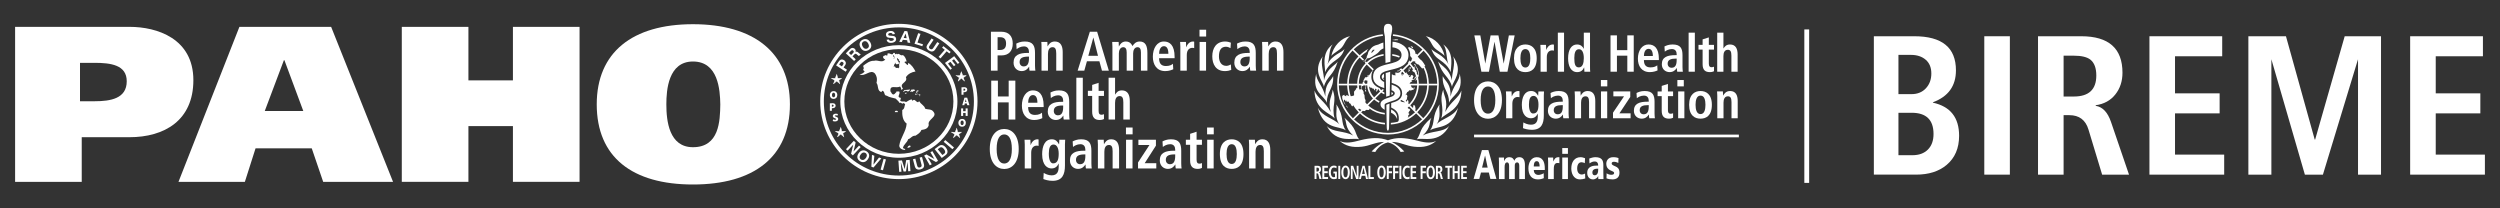 <?xml version="1.0" encoding="utf-8"?>
<!-- Generator: Adobe Illustrator 14.0.0, SVG Export Plug-In . SVG Version: 6.00 Build 43363)  -->
<!DOCTYPE svg PUBLIC "-//W3C//DTD SVG 1.1//EN" "http://www.w3.org/Graphics/SVG/1.1/DTD/svg11.dtd">
<svg version="1.1" id="Camada_1" xmlns="http://www.w3.org/2000/svg" xmlns:xlink="http://www.w3.org/1999/xlink" x="0px" y="0px"
	 width="540px" height="45px" viewBox="0 0 540 45" enable-background="new 0 0 540 45" xml:space="preserve">
<rect x="0" y="0" width="540" height="45" fill="#333333" stroke="none"/>
<g>
	<g>
		<path fill="#FFFFFF" d="M404.752,37.72V7.829h8.738c5.994,0,8.994,2.455,8.994,7.367c0,3.368-1.658,5.667-4.971,6.893v0.086
			c3.77,0.829,5.654,3.211,5.654,7.151c0,2.685-0.9,4.784-2.697,6.297c-1.658,1.398-3.857,2.097-6.598,2.097H404.752z
			 M410.064,11.855v8.479h2.824c1.285,0,2.32-0.422,3.105-1.262c0.785-0.843,1.176-1.906,1.176-3.191s-0.404-2.277-1.219-2.977
			c-0.813-0.699-1.877-1.049-3.191-1.049H410.064z M410.064,24.359v9.166h3.021c1.418,0,2.533-0.407,3.342-1.22
			c0.811-0.815,1.215-1.936,1.215-3.363c0-3.056-1.576-4.583-4.727-4.583H410.064z"/>
		<rect x="428.607" y="7.829" fill="#FFFFFF" width="5.523" height="29.893"/>
		<path fill="#FFFFFF" d="M440.211,37.722V7.829h9.338c5.934,0,8.906,2.627,8.906,7.88c0,1.827-0.514,3.391-1.539,4.688
			c-1.031,1.301-2.445,2.078-4.242,2.334v0.13c1.486,0.229,2.584,1.385,3.299,3.468l3.895,11.393h-5.807l-2.945-9.721
			c-0.627-2.084-2.006-3.127-4.141-3.127h-1.238v12.848H440.211z M445.736,20.848h2.213c3.232,0,4.854-1.513,4.854-4.539
			c0-1.598-0.426-2.74-1.277-3.426c-0.738-0.571-1.932-0.856-3.576-0.856h-2.213V20.848z"/>
		<polygon fill="#FFFFFF" points="464.279,37.722 464.279,7.829 479.996,7.829 479.996,12.154 469.803,12.154 469.803,20.163 
			479.439,20.163 479.439,24.488 469.803,24.488 469.803,33.396 480.424,33.396 480.424,37.722 		"/>
		<polygon fill="#FFFFFF" points="509.332,37.722 509.332,12.798 501.75,37.722 497.854,37.722 490.619,12.798 490.619,37.722 
			485.648,37.722 485.648,7.829 493.768,7.829 499.979,30.146 500.074,30.139 506.455,7.829 514.299,7.829 514.299,37.722 		"/>
		<polygon fill="#FFFFFF" points="520.594,37.722 520.594,7.829 536.311,7.829 536.311,12.154 526.119,12.154 526.119,20.163 
			535.754,20.163 535.754,24.488 526.119,24.488 526.119,33.396 536.738,33.396 536.738,37.722 		"/>
	</g>
	<g>
		<path fill="#FFFFFF" d="M321.59,37.261h-1.697l-0.373,1.394h-1.225l1.801-6.235h1.391l1.736,6.235h-1.303 M320.781,33.618h-0.016
			l-0.643,2.59h1.215L320.781,33.618z"/>
		<path fill="#FFFFFF" d="M328.162,35.811c0-0.538-0.195-0.733-0.469-0.733c-0.361,0-0.5,0.304-0.5,0.652v2.947h-1.225v-2.866
			c0-0.591-0.223-0.733-0.426-0.733c-0.404,0-0.543,0.401-0.543,0.991v2.608h-1.223v-3.679c0-0.447-0.008-0.733-0.029-0.974h1.113
			c0.016,0.205,0.031,0.464,0.031,0.777h0.014c0.188-0.512,0.498-0.849,1.141-0.849c0.58,0,0.873,0.312,1.047,0.776
			c0.178-0.439,0.461-0.776,1.107-0.776c0.887,0,1.184,0.749,1.184,1.678v3.046h-1.223"/>
		<path fill="#FFFFFF" d="M333.676,36.722h-2.379c0,0.554,0.311,1.062,1.002,1.062c0.416,0,0.834-0.179,1.139-0.364l0.021,1.062
			c-0.395,0.171-0.859,0.27-1.277,0.27c-1.418,0-2.045-0.992-2.045-2.414c0-1.25,0.629-2.383,1.787-2.383
			c0.365,0,1.752,0,1.752,2.429 M332.559,35.954c0-0.59-0.129-1.144-0.635-1.144c-0.627,0-0.627,0.893-0.627,1.144H332.559z"/>
		<path fill="#FFFFFF" d="M334.396,34.998c0-0.447-0.01-0.733-0.031-0.975h1.115c0.008,0.277,0.021,0.563,0.029,0.84h0.018
			c0.246-0.498,0.418-0.91,1.121-0.91h0.18v1.303c-0.133-0.036-0.24-0.054-0.412-0.054c-0.711,0-0.797,0.716-0.797,1.394v2.081
			h-1.223"/>
		<path fill="#FFFFFF" d="M337.447,31.979h1.225v1.25h-1.225 M337.447,34.023h1.225v4.654h-1.225V34.023z"/>
		<path fill="#FFFFFF" d="M342.412,38.553c-0.359,0.107-0.721,0.197-1.107,0.197c-1.559,0-1.906-1.501-1.906-2.351
			c0-1.43,0.713-2.446,1.998-2.446c0.402,0,0.619,0.115,0.977,0.222l-0.061,1.064c-0.227-0.1-0.461-0.197-0.715-0.197
			c-0.93,0-0.93,1.18-0.93,1.357c0,0.982,0.527,1.295,0.992,1.295c0.256,0,0.488-0.106,0.713-0.204"/>
		<path fill="#FFFFFF" d="M343.277,34.247c0.318-0.116,0.861-0.296,1.301-0.296c1.418,0,1.744,0.681,1.744,1.716v1.697
			c0,0.688,0.008,1,0.031,1.313h-1.115l-0.031-0.645h-0.016c-0.055,0.286-0.527,0.716-1.107,0.716c-0.752,0-1.246-0.563-1.246-1.411
			c0-1.555,1.572-1.564,1.996-1.564h0.373c0-0.892-0.574-0.892-0.75-0.892c-0.313,0-0.645,0.079-1.125,0.41 M345.207,36.434
			c-0.488,0-1.254,0.036-1.254,0.815c0,0.606,0.426,0.606,0.525,0.606c0.109,0,0.729-0.018,0.729-1.152V36.434z"/>
		<path fill="#FFFFFF" d="M349.561,35.193c-0.33-0.151-0.629-0.25-0.984-0.25c-0.318,0-0.457,0.179-0.457,0.339
			c0,0.287,0.178,0.384,0.844,0.672c0.418,0.179,0.846,0.481,0.846,1.357c0,1.035-0.676,1.438-1.488,1.438
			c-0.354,0-0.898-0.046-1.322-0.227l0.029-1.087c0.295,0.206,0.666,0.319,1.008,0.319c0.572,0,0.609-0.231,0.609-0.436
			c0-0.205-0.316-0.296-0.844-0.546c-0.424-0.205-0.844-0.597-0.844-1.428c0-0.501,0.311-1.394,1.51-1.394
			c0.506,0,0.924,0.106,1.123,0.187"/>
		<line fill="#FFFFFF" x1="375.596" y1="29.369" x2="318.396" y2="29.369"/>
		<rect x="318.395" y="29.076" fill="#FFFFFF" width="57.201" height="0.585"/>
		<path fill="#FFFFFF" d="M283.941,35.811h0.713c0.41,0,0.688,0.229,0.688,0.752c0,0.372-0.189,0.62-0.445,0.67v0.01
			c0.084,0.019,0.18,0.068,0.25,0.332l0.303,1.087h-0.447l-0.229-0.926c-0.055-0.225-0.164-0.3-0.318-0.3h-0.096v1.226h-0.418
			 M284.529,37.052c0.227,0,0.375-0.143,0.375-0.432c0-0.326-0.137-0.408-0.375-0.408h-0.17v0.84H284.529z"/>
		<polyline fill="#FFFFFF" points="285.623,35.811 286.828,35.811 286.828,36.227 286.045,36.227 286.045,36.986 286.787,36.986 
			286.787,37.403 286.045,37.403 286.045,38.244 286.861,38.244 286.861,38.66 285.623,38.66 		"/>
		<path fill="#FFFFFF" d="M288.018,37.064h0.744v1.49c-0.119,0.078-0.324,0.147-0.621,0.147c-0.738,0-1.129-0.621-1.129-1.465
			c0-0.846,0.391-1.467,1.129-1.467c0.262,0,0.469,0.074,0.553,0.121l-0.02,0.472c-0.135-0.103-0.32-0.177-0.529-0.177
			c-0.447,0-0.688,0.458-0.688,1.051c0,0.64,0.234,1.048,0.666,1.048c0.098,0,0.188-0.023,0.242-0.054v-0.766h-0.348"/>
		<rect x="289.072" y="35.811" fill="#FFFFFF" width="0.422" height="2.85"/>
		<path fill="#FFFFFF" d="M290.641,35.771c0.477,0,0.914,0.44,0.914,1.467c0,1.023-0.438,1.465-0.914,1.465
			s-0.912-0.441-0.912-1.465C289.729,36.211,290.164,35.771,290.641,35.771 M290.641,38.303c0.268,0,0.48-0.283,0.48-1.065
			c0-0.785-0.213-1.068-0.48-1.068c-0.266,0-0.477,0.283-0.477,1.068C290.164,38.02,290.375,38.303,290.641,38.303"/>
		<polyline fill="#FFFFFF" points="291.783,35.811 292.283,35.811 293.047,38.049 293.053,38.049 293.053,35.811 293.436,35.811 
			293.436,38.66 292.93,38.66 292.172,36.439 292.164,36.439 292.164,38.66 291.783,38.66 		"/>
		<path fill="#FFFFFF" d="M294.9,37.975h-0.785l-0.164,0.687h-0.42l0.768-2.85h0.461l0.738,2.85h-0.434 M294.814,37.574l-0.289-1.33
			h-0.008l-0.313,1.33H294.814z"/>
		<polyline fill="#FFFFFF" points="295.578,35.811 296,35.811 296,38.244 296.754,38.244 296.754,38.66 295.578,38.66 		"/>
		<path fill="#FFFFFF" d="M298.408,35.771c0.473,0,0.912,0.44,0.912,1.467c0,1.023-0.439,1.465-0.912,1.465
			c-0.477,0-0.916-0.441-0.916-1.465C297.492,36.211,297.932,35.771,298.408,35.771 M298.408,38.303
			c0.266,0,0.479-0.283,0.479-1.065c0-0.785-0.213-1.068-0.479-1.068c-0.268,0-0.48,0.283-0.48,1.068
			C297.928,38.02,298.141,38.303,298.408,38.303"/>
		<polyline fill="#FFFFFF" points="299.551,35.811 300.713,35.811 300.713,36.227 299.973,36.227 299.973,37.003 300.68,37.003 
			300.68,37.421 299.973,37.421 299.973,38.66 299.551,38.66 		"/>
		<polyline fill="#FFFFFF" points="300.908,35.811 302.07,35.811 302.07,36.227 301.33,36.227 301.33,37.003 302.039,37.003 
			302.039,37.421 301.33,37.421 301.33,38.66 300.908,38.66 		"/>
		<rect x="302.27" y="35.811" fill="#FFFFFF" width="0.422" height="2.85"/>
		<path fill="#FFFFFF" d="M304.477,38.601c-0.086,0.056-0.289,0.102-0.496,0.102c-0.699,0-1.053-0.634-1.053-1.465
			c0-0.834,0.354-1.467,1.041-1.467c0.234,0,0.422,0.077,0.508,0.119l-0.021,0.469c-0.086-0.053-0.221-0.154-0.436-0.154
			c-0.35,0-0.645,0.291-0.645,1.033c0,0.737,0.295,1.031,0.645,1.031c0.203,0,0.338-0.061,0.436-0.146"/>
		<polyline fill="#FFFFFF" points="304.682,35.811 305.889,35.811 305.889,36.227 305.104,36.227 305.104,36.986 305.846,36.986 
			305.846,37.403 305.104,37.403 305.104,38.244 305.92,38.244 305.92,38.66 304.682,38.66 		"/>
		<polyline fill="#FFFFFF" points="306.852,35.811 308.014,35.811 308.014,36.227 307.273,36.227 307.273,37.003 307.98,37.003 
			307.98,37.421 307.273,37.421 307.273,38.66 306.852,38.66 		"/>
		<path fill="#FFFFFF" d="M309.031,35.771c0.477,0,0.916,0.44,0.916,1.467c0,1.023-0.439,1.465-0.916,1.465
			c-0.475,0-0.914-0.441-0.914-1.465C308.117,36.211,308.557,35.771,309.031,35.771 M309.031,38.303c0.266,0,0.48-0.283,0.48-1.065
			c0-0.785-0.215-1.068-0.48-1.068c-0.264,0-0.477,0.283-0.477,1.068C308.555,38.02,308.768,38.303,309.031,38.303"/>
		<path fill="#FFFFFF" d="M310.156,35.811h0.717c0.41,0,0.686,0.229,0.686,0.752c0,0.372-0.189,0.62-0.443,0.67v0.01
			c0.084,0.019,0.18,0.068,0.252,0.332l0.301,1.087h-0.447l-0.229-0.926c-0.055-0.225-0.164-0.3-0.32-0.3h-0.092v1.226h-0.424
			 M310.752,37.052c0.221,0,0.371-0.143,0.371-0.432c0-0.326-0.137-0.408-0.371-0.408h-0.172v0.84H310.752z"/>
		<polyline fill="#FFFFFF" points="312.691,36.227 312.176,36.227 312.176,35.811 313.619,35.811 313.619,36.227 313.113,36.227 
			313.113,38.661 312.691,38.661 		"/>
		<polyline fill="#FFFFFF" points="313.768,35.811 314.189,35.811 314.189,36.971 314.869,36.971 314.869,35.811 315.291,35.811 
			315.291,38.66 314.869,38.66 314.869,37.403 314.189,37.403 314.189,38.66 313.768,38.66 		"/>
		<polyline fill="#FFFFFF" points="315.613,35.811 316.82,35.811 316.82,36.227 316.037,36.227 316.037,36.986 316.779,36.986 
			316.779,37.403 316.037,37.403 316.037,38.244 316.852,38.244 316.852,38.66 315.613,38.66 		"/>
		<path fill="#FFFFFF" d="M309.742,10.218c0.611,0.716,1.67,1.137,2.291,1.854c-0.443-2.121-2.1-3.854-4.057-4.266
			C308.928,8.517,309.133,9.5,309.742,10.218 M286.205,15.594c1.354-2.901,3.367-2.287,4.215-5.053
			c-0.48,0.849-2.68,1.207-3.697,3.38c0.518-1.292,0.258-3.267,1.141-4.334C285.225,11.509,286.35,14.618,286.205,15.594
			 M288.648,22.551c0.242,1.132-0.465,2.762,0.662,4.319c-1.17-1.296-3.645-1.626-4.664-3.599c1.27,4.819,4.557,3.827,6.047,4.875
			C289.471,26.411,290.471,25.257,288.648,22.551 M288.27,25.578c-0.729-2.693,0.566-3.623-0.416-6.209
			c-0.104,1.455-1.086,2.167-0.42,4.828c-1.172-2.256-2.982-3.095-3.506-4.643C283.965,23.782,287.402,24.41,288.27,25.578
			 M293.551,30.095c-1.012-1.384-0.32-2.166-3.166-4.682c0.605,0.917-0.016,2.073,1.9,3.869c-1.877-1.094-4.465-0.626-5.713-2.088
			C288.715,31.247,292.482,29.59,293.551,30.095 M307.309,29.282c1.916-1.796,1.297-2.952,1.898-3.869
			c-2.844,2.516-2.152,3.298-3.164,4.682c1.068-0.505,4.834,1.152,6.979-2.9C311.773,28.656,309.186,28.188,307.309,29.282
			 M310.283,26.87c1.129-1.558,0.418-3.188,0.66-4.319c-1.82,2.706-0.818,3.86-2.041,5.596c1.484-1.048,4.777-0.056,6.043-4.875
			C313.93,25.244,311.455,25.574,310.283,26.87 M305.74,30.286c-1.109-0.294-2.256-0.439-3.107-0.459
			c-1.063-0.026-2.014,0.172-2.838,0.473c-0.82-0.301-1.77-0.499-2.832-0.473c-0.855,0.02-1.998,0.165-3.109,0.459
			c-1.707,0.45-3.191,0.799-4.477,0.153c1.234,1.085,2.676,1.471,4.76,1.249c1.732-0.185,3.131-1.041,4.766-1.029
			c0.018,0,0.043,0.002,0.063,0.002c-1.721,0.858-2.695,2.07-2.695,2.07l0.791,0.104c0,0,0.828-1.648,2.734-2.076
			c1.91,0.428,2.738,2.076,2.738,2.076l0.789-0.104c0,0-0.971-1.212-2.693-2.07c0.021,0,0.039-0.002,0.064-0.002
			c1.633-0.012,3.031,0.845,4.768,1.029c2.08,0.222,3.523-0.164,4.754-1.249C308.928,31.085,307.449,30.736,305.74,30.286
			 M287.971,16.448c-0.705,1.338-1.803,1.646-1.688,4.408c-0.59-2.455-2-3.367-1.984-4.937c-0.984,4.091,1.645,4.577,2.318,6.292
			C286.516,19.756,288.102,19.26,287.971,16.448 M288.953,13.289c-0.242,0.342-0.418,0.485-1.072,1.017
			c-0.893,0.729-1.605,1.684-1.904,3.078c0.068-1.501-0.869-3.655-0.248-5.227c-2.414,3.368,0.139,5.388,0.229,6.607
			C286.584,16.415,288.018,16.397,288.953,13.289 M313.617,17.384c-0.303-1.395-1.012-2.349-1.906-3.078
			c-0.652-0.531-0.826-0.675-1.074-1.017c0.936,3.108,2.375,3.126,2.998,5.476c0.092-1.22,2.643-3.239,0.23-6.607
			C314.486,13.729,313.551,15.883,313.617,17.384 M315.664,19.555c-0.523,1.548-2.332,2.387-3.5,4.643
			c0.66-2.661-0.32-3.373-0.424-4.828c-0.982,2.586,0.311,3.516-0.418,6.209C312.191,24.41,315.629,23.782,315.664,19.555
			 M311.625,16.448c-0.135,2.812,1.451,3.308,1.352,5.764c0.676-1.715,3.301-2.201,2.318-6.292c0.018,1.569-1.395,2.481-1.984,4.937
			C313.424,18.094,312.33,17.786,311.625,16.448 M289.852,10.218c0.605-0.718,0.811-1.701,1.768-2.411
			c-1.959,0.412-3.615,2.145-4.061,4.266C288.184,11.354,289.242,10.934,289.852,10.218 M309.172,10.541
			c0.854,2.766,2.865,2.151,4.211,5.053c-0.139-0.976,0.98-4.085-1.65-6.007c0.881,1.067,0.617,3.042,1.139,4.334
			C311.852,11.748,309.652,11.39,309.172,10.541 M302.338,12.112c-0.508-0.207-1.047-0.354-1.604-0.434
			c-0.004,0.117-0.006,0.238-0.01,0.355c0.516,0.075,1.014,0.212,1.48,0.402C302.266,12.34,302.313,12.231,302.338,12.112
			 M301.93,8.69l0.107-0.096l-0.205-0.086l-0.541-0.012l-0.139,0.098l-0.316-0.026l-0.002,0.076
			c0.201,0.013,0.396,0.031,0.553,0.058l0.262-0.024L301.93,8.69z M300.893,20.163c0-0.09-0.123-0.18-0.301-0.263l-0.033-0.001
			c-0.002,0.074-0.008,0.435-0.012,0.61C300.768,20.409,300.893,20.305,300.893,20.163 M294.656,13.401
			c0.014-0.073,0.027-0.13,0.047-0.195c-0.068,0.017-0.145,0.024-0.221,0.022L294.656,13.401z M299.807,29.054
			c6.055,0,10.982-4.869,10.982-10.855c0-5.612-4.336-10.245-9.869-10.799c-0.006,0.021-0.008,0.043-0.012,0.063
			c-0.021,0.106-0.041,0.201-0.057,0.285c2.477,0.239,4.709,1.325,6.393,2.958l-1.213,1.198l0.047-0.21l-0.158-0.071l-0.221-0.012
			l0.051-0.138l-0.146-0.49l-0.305-0.327l-0.945-0.495l-0.08,0.086l-0.172,0.05c0.322,0.475,0.502,1.021,0.502,1.573
			c0,0.073-0.004,0.144-0.006,0.214l0.465,0.583l-0.217,0.051l0.143,0.217l-0.412,0.409l-0.168-0.313
			c-0.078,0.219-0.184,0.422-0.313,0.611c0.031,0.027,0.064,0.055,0.092,0.085l-1.271,1.259c-0.078-0.071-0.162-0.142-0.24-0.209
			c-0.127,0.056-0.248,0.108-0.377,0.157c0.039,0.026,0.072,0.054,0.105,0.083l-0.061,0.065l-0.146,0.081l-0.059,0.147l-0.094-0.092
			l-0.27,0.09l0.072,0.116l0.189-0.05l0.121,0.01l0.008-0.064l0.096-0.047l0.027-0.055l0.166-0.046l0.129-0.005
			c0.029,0.021,0.055,0.045,0.078,0.067l-0.506,0.5l-0.037-0.054l-0.527,0.089l-0.121,0.115l-0.113,0.014l0.328-0.312l-0.117-0.058
			l-0.309,0.405l0.092-0.009l-0.008,0.148l0.113,0.042l0.021,0.161l-0.186-0.037l-0.191,0.036l-0.461-0.237
			c0,0-0.025,1.233-0.041,1.852c1.098,0.365,2.26,0.891,2.26,2.272c0,0.605-0.264,1.096-0.787,1.458l0.004,0.002
			c-0.008,0.006-0.018,0.012-0.025,0.016l-0.004-0.001c-0.01,0.008-0.021,0.015-0.033,0.023c-0.443,0.29-1.012,0.443-1.506,0.598
			c-0.006,0-0.018,0.966-0.018,0.966c0.789,0.387,1.742,0.95,1.652,2.557c-0.01,0.395-0.166,0.503-0.299,0.539v0.001
			c-0.459,0.111-0.936,0.188-1.42,0.222c-0.004,0.124-0.004,0.243-0.006,0.354c2.113-0.144,4.027-1.028,5.473-2.391l1.277,1.261
			c-1.912,1.814-4.506,2.934-7.361,2.934c-2.836,0-5.418-1.105-7.328-2.905l1.281-1.26c1.43,1.336,3.313,2.205,5.393,2.357
			c-0.002-0.108-0.004-0.227-0.004-0.354c-1.982-0.152-3.775-0.982-5.139-2.254l0.34-0.337l0.465,0.054l0.248-0.266l0.654,0.023
			l0.098-0.224l-0.025-0.095c0.943,0.708,2.086,1.175,3.324,1.301c-0.002-0.136-0.004-0.255-0.006-0.353
			c-1.371-0.151-2.607-0.737-3.57-1.615l1.277-1.262c0.309,0.273,0.658,0.505,1.033,0.686c0.031-0.119,0.072-0.231,0.131-0.331
			c-0.334-0.16-0.639-0.364-0.912-0.604l1.279-1.264c0.203,0.161,0.436,0.287,0.682,0.375c-0.002-0.125-0.004-0.257-0.006-0.382
			c-0.15-0.063-0.293-0.146-0.422-0.244l0.359-0.358c-0.127-0.037-0.252-0.077-0.385-0.12l-0.238,0.238
			c-0.121-0.134-0.225-0.283-0.305-0.447c-0.221-0.097-0.434-0.207-0.631-0.336c-0.789-0.511-1.186-1.231-1.186-2.143
			c0-0.694,0.197-1.221,0.516-1.63l-1.271-1.259c0.918-0.865,2.094-1.462,3.404-1.656c-0.002-0.123-0.004-0.241-0.006-0.355
			c-1.404,0.199-2.67,0.835-3.65,1.764l-0.217-0.213c-0.045,0.084-0.105,0.192-0.17,0.328l0.135,0.133
			c-1.096,1.155-1.775,2.698-1.803,4.393h-1.805c0.027-2.188,0.908-4.177,2.332-5.651l0.574,0.565c0.025,0,0.053,0,0.078-0.002
			c0.102-0.008,0.217-0.039,0.328-0.094l-0.729-0.721c0.385-0.367,0.807-0.7,1.256-0.991c0.037-0.121,0.07-0.226,0.088-0.263
			c0.021-0.045,0.137-0.194,0.275-0.366c-0.684,0.375-1.314,0.836-1.871,1.371l-1.275-1.26c1.672-1.61,3.875-2.681,6.326-2.926
			c-0.012-0.043-0.016-0.077-0.016-0.077c-0.018-0.083-0.035-0.175-0.053-0.27c-5.521,0.567-9.834,5.191-9.834,10.794
			C288.828,24.185,293.756,29.054,299.807,29.054 M302.178,21.555v-0.01l0.004,0.009C302.182,21.554,302.18,21.555,302.178,21.555
			 M307.496,10.956c1.795,1.86,2.906,4.37,2.934,7.132h-1.803c-0.018-1.367-0.355-2.658-0.941-3.808l0.018-0.031l0.123,0.064
			l0.029-0.095l-0.326-0.558l-0.381-0.523l-0.445-0.37c-0.154-0.189-0.318-0.374-0.482-0.551L307.496,10.956z M305.195,13.242
			l0.436,0.02l0.104,0.122l-0.053,0.183l0.602,0.371l0.117-0.017l0.773,0.871l0.313-0.108c0.49,1.037,0.768,2.19,0.785,3.404h-1.809
			c-0.008-0.465-0.063-0.919-0.164-1.356l0.08-0.11l0.111-0.558l-0.08-0.603l-0.221-0.688l-0.506-0.729l0.125,0.063l0.061-0.062
			l-0.402-0.271l-0.027,0.09l0.404,0.571l0.23,0.468l0.162,0.463l0.049,0.313l0.086,0.523l-0.15,0.011c0,0-0.176-0.321-0.229-0.453
			l0.082-0.119l-0.156-0.219v-0.217l-0.109-0.138l-0.137,0.017c-0.049-0.09-0.1-0.18-0.154-0.268l0.096,0.05l0.029-0.025
			l-0.053-0.111l0.115-0.066l-0.053-0.064l-0.174,0.064l0.064-0.271l-0.104-0.059l-0.092,0.216
			c-0.197-0.291-0.418-0.568-0.656-0.824L305.195,13.242z M304.836,17.423l0.322-0.174l0.33-0.052l0.074-0.158l0.184-0.11
			l0.07-0.151l0.059-0.263c0.023,0.093,0.053,0.187,0.074,0.282l-0.178,0.515l-0.006,0.173l0.256-0.335
			c0.051,0.307,0.08,0.62,0.088,0.938h-1.582l-0.035-0.135l0.18-0.146l0.037-0.087l0.084-0.059l0.211-0.021l0.021-0.096
			L304.836,17.423z M302.67,16.196l0.16-0.037l-0.006-0.038l-0.162-0.105l0.053-0.337l0.195-0.19
			c0.121,0.135,0.232,0.278,0.336,0.429l-0.066,0.208L303,16l-0.133,0.036l0.064,0.123h0.066l-0.07,0.182l-0.053-0.071
			L302.67,16.196z M303.361,22.121l-0.391-0.11l-0.115,0.043l-0.223-0.167l-0.207-0.074c0.102-0.073,0.201-0.147,0.297-0.229
			l0.32,0.224l0.246,0.128l0.123,0.119L303.361,22.121z M303.162,15.239l1.277-1.263c0.299,0.32,0.561,0.672,0.791,1.048
			l-0.162,0.044l0.01,0.281l0.477,0.298c0.119,0.259,0.217,0.524,0.303,0.799l-0.086,0.122l-0.172,0.106l-0.045,0.263l-0.115,0.065
			l-0.102,0.113l-0.1-0.035l-0.176-0.007l0.104-0.139l0.072-0.354l0.117-0.071l-0.344-0.328l-0.258,0.088l-0.057,0.24l-0.166,0.173
			l-0.166-0.138l-0.059-0.147l0.096-0.058l0.055,0.096l0.074-0.027l-0.033-0.163l-0.109-0.005l-0.008,0.065l-0.072,0.016l-0.4-0.459
			l-0.133-0.101l0.053-0.056l0.119-0.042l-0.111-0.042c0,0-0.139,0.03-0.154,0.03l0.078,0.1l-0.203-0.005
			C303.439,15.566,303.305,15.398,303.162,15.239 M303.813,21.954l-0.172-0.172l0.131-0.171l0.168-0.334l-0.066-0.095l0.113-0.249
			l-0.016-0.224l-0.066-0.231l-0.156-0.056l-0.057,0.132l-0.096-0.025c0.133-0.214,0.279-0.415,0.377-0.65l0.164-0.07l0.088-0.121
			l0.047,0.052l0.109-0.132l-0.09-0.109l0.08-0.021l0.148,0.059l0.279,0.007l0.17-0.088l0.439-0.115l-0.082-0.146l-0.029-0.174
			l0.236,0.104l0.088-0.053l-0.045-0.182l-0.289,0.108l-0.318-0.066l-0.244-0.489h1.381c-0.063,1.569-0.713,2.992-1.742,4.056
			l-0.189-0.187l0.08-0.251l-0.145-0.551L303.813,21.954z M304.057,25.434l0.168-0.36l-0.064-0.16l0.248-0.217v-0.131l-0.213-0.132
			l0.176-0.347l0.266-0.343l-0.266-0.282h-0.197l-0.123-0.196c0.105-0.088,0.209-0.177,0.313-0.27l1.275,1.261
			C305.158,24.707,304.631,25.103,304.057,25.434 M305.646,23.767l0.141-0.155l-0.133-0.688l-0.092-0.038l0.055-0.116l-0.299-0.095
			l-0.059,0.249l-0.029,0.312l-0.066,0.057l-0.549-0.544c1.094-1.127,1.785-2.639,1.846-4.306h1.805
			c-0.061,2.159-0.953,4.115-2.375,5.567L305.646,23.767z M306.143,24.257c1.484-1.515,2.418-3.56,2.482-5.815h1.803
			c-0.063,2.748-1.199,5.237-3.01,7.077L306.143,24.257z M295.281,22.528c-0.129-0.132-0.254-0.272-0.369-0.417l0.053-0.45
			l-0.189-0.434l-0.047-0.678l-0.213-0.411l0.045-0.257l-0.26-0.486l-0.225-0.111l0.094-0.26l-0.098-0.207l0.096-0.234h0.246
			l0.086-0.142h0.42l0.066,0.122l-0.078,0.424l-0.053,0.074l0.162,0.34l-0.105,0.058l-0.072-0.092l-0.031,0.034l0.07,0.204
			l0.127,0.235l0.055-0.006l0.035-0.213l-0.057-0.076l-0.012-0.145l-0.016-0.296l0.088-0.523l-0.084-0.141h0.301
			c0.059,1.094,0.521,2.082,1.24,2.827L295.281,22.528z M294.092,19.042l-0.172,0.265h-0.295l-0.021-0.018
			c-0.051-0.276-0.084-0.558-0.09-0.848h0.541l-0.127,0.43L294.092,19.042z M294.684,17.818l0.033-0.356l0.213-0.123l0.383,0.068
			l0.057,0.068c-0.035,0.2-0.053,0.403-0.057,0.612h-0.434L294.684,17.818z M296.516,19.15l0.088-0.045l0.238,0.176l-0.104,0.082
			l0.268,0.176l-0.018-0.187l0.141-0.233l0.148,0.155l0.15,0.216l-0.273,0.061l0.123,0.244l0.193-0.101l-0.025-0.078l0.143-0.095
			l0.082-0.388c0.104,0.229,0.242,0.441,0.416,0.625l-1.277,1.26c-0.605-0.631-1.016-1.453-1.115-2.366l0.262,0.274l0.242-0.004
			L296.516,19.15z M295.207,13.946l1.275,1.261c-0.266,0.289-0.492,0.612-0.676,0.963l-0.09-0.005l-0.18,0.057l-0.061-0.007
			l-0.193,0.177l0.246-0.041l0.215-0.053c-0.016,0.028-0.027,0.053-0.037,0.082l-0.191,0.116h-0.09l-0.281,0.212l-0.27-0.025
			l-0.393,0.725l0.078,0.144l-0.215,0.234l-0.031,0.303h-0.805C293.535,16.489,294.178,15.035,295.207,13.946 M293.559,23.46
			l0.406,0.233l0.084,0.055l-0.293,0.291c-0.139-0.139-0.27-0.285-0.398-0.433L293.559,23.46z M293.156,18.441
			c0.006,0.173,0.018,0.345,0.041,0.516l-0.223,0.05l-0.045,0.222l-0.459,0.576l0.012,0.797l-0.473,0.154l-0.26,0.003
			c-0.238-0.734-0.377-1.513-0.4-2.317H293.156z M291.373,20.748l-0.107-0.021l-0.102-0.111l-0.504-0.042l0.158,0.211l-0.471-0.089
			l0.125-0.11l-0.117-0.111l-0.336,0.145l-0.123,0.222l0.049,0.508l0.387,0.922l0.188,0.288l0.105,0.039l-0.293-0.553l-0.063-0.28
			l0.064-0.07l-0.039-0.153l0.178,0.022l0.27,0.407l0.07,0.026l-0.012-0.296l0.111,0.063l0.025,0.161L291.223,22l0.121-0.084
			l0.041,0.027l-0.004,0.218l0.125,0.153l0.154,0.034l0.332,0.56l0.203,0.056l0.066-0.263c0.352,0.576,0.768,1.109,1.242,1.588
			l-1.273,1.26c-1.828-1.843-2.98-4.343-3.043-7.107h1.805C291.014,19.242,291.146,20.014,291.373,20.748 M292.15,10.925
			l1.275,1.261c-1.482,1.541-2.41,3.617-2.436,5.902h-1.803C289.215,15.312,290.34,12.79,292.15,10.925 M305.213,10.275
			l-0.109-0.174l-0.234-0.117l-0.186,0.139l0.236,0.123l0.262,0.188L305.213,10.275z M304.119,15.308l0.008,0.14l0.314-0.094
			l0.094-0.189l-0.217-0.279l0.113-0.17l0.295,0.205l0.053-0.042l-0.059-0.041l-0.066-0.125l0.121-0.067l-0.119-0.152l-0.271,0.138
			l-0.098,0.163l-0.053,0.149l0.121,0.199l-0.043,0.093L304.119,15.308z M291.074,23.31l0.021-0.083l-0.162-0.347l-0.193-0.072
			L291.074,23.31z M298.451,16.604c0,0.301,0.186,0.51,0.52,0.693c0,0-0.002-0.05-0.004-0.134l-0.209-0.208l0.111-0.201l0.09-0.025
			c-0.006-0.348-0.014-0.738-0.014-0.793l-0.018,0.002C298.621,16.105,298.451,16.313,298.451,16.604"/>
		<path fill="#FFFFFF" d="M300.467,24.336c0.568,0.281,1.09,0.674,1.307,1.415c0.096-1.228-0.6-1.762-1.293-2.119
			C300.482,23.633,300.467,24.336,300.467,24.336"/>
		<path fill="#FFFFFF" d="M304.23,11.869c0-1.115-0.818-2.354-2.828-2.79c-0.148-0.032-0.373-0.056-0.611-0.07
			c-0.004,0.169-0.014,0.553-0.014,0.553c-0.004,0.122-0.01,0.567-0.016,0.664c0.188,0.017,0.326,0.039,0.389,0.055
			c1.164,0.274,1.582,0.936,1.582,1.589c0,1.06-0.918,1.459-2.043,1.762c-0.121,0.033-0.246,0.063-0.373,0.096
			c-0.34,0.084-0.693,0.165-1.041,0.256c-0.123,0.035-0.248,0.07-0.367,0.106c-1.25,0.377-2.324,0.971-2.324,2.495
			c0,1.51,1.225,2.076,2.42,2.439c-0.008-0.435-0.018-0.873-0.023-1.31c-0.529-0.245-0.9-0.564-0.9-1.109
			c0-0.528,0.338-0.848,0.855-1.079c0.115-0.051,0.238-0.101,0.369-0.143c0.299-0.101,0.635-0.186,0.984-0.27
			c0.121-0.029,0.244-0.058,0.371-0.088C302.344,14.621,304.23,14.101,304.23,11.869"/>
		<path fill="#FFFFFF" d="M298.186,22.521c0.002,0.61,0.455,0.943,0.908,1.194c0-0.103-0.018-1.047-0.02-1.063
			c0.01-0.188,0.195-0.301,0.344-0.37c0.219-0.103,0.439-0.176,0.721-0.273c0.137-0.046,0.252-0.091,0.381-0.129
			c0.914-0.273,1.969-0.618,1.969-1.716c0-1.101-0.908-1.55-1.895-1.889c-0.008,0.35-0.021,0.859-0.023,1.215
			c0.416,0.163,0.695,0.359,0.695,0.674c0,0.391-0.426,0.618-0.73,0.733c-0.123,0.047-0.313,0.11-0.365,0.126
			c-0.242,0.076-0.504,0.162-0.75,0.25c-0.129,0.048-0.254,0.101-0.369,0.158C298.623,21.649,298.178,21.966,298.186,22.521"/>
		<path fill="#FFFFFF" d="M298.801,9.183c-0.607,0.173-0.967,0.397-1.1,0.443c-0.395,0.129-0.949,0.15-1.521,0.769
			c-0.102,0.108-0.35,0.42-0.525,0.671c-0.174,0.246-0.18,0.643-0.309,0.854c-0.184,0.309-0.139,0.485-0.139,0.485v0.01
			c-0.002,0.036-0.037,0.2-0.207,0.386c-0.193,0.21-0.445,0.326-0.742,0.279c0.258,0.127,0.619-0.052,0.619-0.052
			s-0.066,0.195-0.139,0.513c0.295-0.656,0.564-0.896,0.646-0.963c0.129,0.031,0.387,0.018,0.869-0.257
			c0.551-0.312,1.375-0.818,1.604-1.139c0.252-0.346,0.598-0.574,0.973-0.723C298.82,9.977,298.809,9.546,298.801,9.183
			 M296.41,11.322l-0.283,0.06l0.418-0.638l0.398,0.013L296.41,11.322z"/>
		<path fill="#FFFFFF" d="M299.934,22.447c-0.053,0.017-0.195,0.076-0.279,0.104c-0.09,0.035-0.205,0.08-0.205,0.113
			c0,0.01,0.084,4.729,0.084,4.833c0,0.973,0.502,0.979,0.502,0c0-0.068,0.102-5.117,0.102-5.117S300.016,22.415,299.934,22.447"/>
		<path fill="#FFFFFF" d="M299.416,20.888c0.152-0.053,0.309-0.1,0.455-0.145c0.105-0.033,0.209-0.063,0.303-0.094
			c0.004-0.297,0.09-4.407,0.107-5.155c-0.375,0.092-0.701,0.18-0.967,0.275C299.324,16.33,299.402,20.438,299.416,20.888"/>
		<path fill="#FFFFFF" d="M299.83,5.148c-1.406,0-0.809,2.063-0.697,2.735c0.004,0.031,0.115,4.661,0.137,5.723
			c0.213-0.056,0.426-0.105,0.631-0.155c0.146-0.036,0.291-0.072,0.424-0.105c0.02-1.022,0.127-5.443,0.129-5.469
			C300.539,7.156,301.275,5.148,299.83,5.148"/>
		<polyline fill="#FFFFFF" points="322.828,9.057 322.807,9.057 321.613,15.489 319.979,15.489 318.453,7.639 319.752,7.639 
			320.813,13.69 320.832,13.69 321.971,7.639 323.662,7.639 324.789,13.69 324.811,13.69 325.916,7.639 327.17,7.639 
			325.611,15.489 323.957,15.489 		"/>
		<path fill="#FFFFFF" d="M329.48,9.606c1.139,0,2.451,0.619,2.451,2.981c0,2.429-1.313,2.991-2.451,2.991
			c-1.135,0-2.457-0.563-2.457-2.991C327.023,10.226,328.346,9.606,329.48,9.606 M329.48,14.589c0.869,0,1.064-1.035,1.064-2.001
			c0-0.968-0.195-1.99-1.064-1.99c-0.863,0-1.07,1.022-1.07,1.99C328.41,13.554,328.617,14.589,329.48,14.589"/>
		<path fill="#FFFFFF" d="M332.764,10.651c0-0.358-0.012-0.695-0.043-0.955h1.213c0.012,0.35,0.043,0.709,0.043,1.059h0.025
			c0.162-0.451,0.584-1.148,1.418-1.148c0.084,0,0.15,0.023,0.227,0.034v1.306c-0.117-0.035-0.238-0.058-0.381-0.058
			c-0.553,0-1.158,0.349-1.158,1.429v3.173h-1.344"/>
		<rect x="336.492" y="7.054" fill="#FFFFFF" width="1.342" height="8.436"/>
		<path fill="#FFFFFF" d="M343.443,7.054v7.445c0,0.417,0.012,0.776,0.045,0.99h-1.258c-0.023-0.168-0.043-0.507-0.043-0.899h-0.033
			c-0.219,0.495-0.617,0.989-1.484,0.989c-1.389,0-1.961-1.372-1.961-2.979c0-1.89,0.727-2.992,1.93-2.992
			c0.799,0,1.246,0.472,1.439,0.922h0.025V7.054 M341.039,14.556c0.789,0,1.064-0.889,1.064-1.979c0-1.125-0.309-1.945-1.045-1.945
			c-0.746,0-1.006,0.753-1.006,1.912C340.053,13.881,340.258,14.556,341.039,14.556"/>
		<polyline fill="#FFFFFF" points="347.871,7.639 349.258,7.639 349.258,10.834 351.5,10.834 351.5,7.639 352.887,7.639 
			352.887,15.489 351.5,15.489 351.5,12.026 349.258,12.026 349.258,15.489 347.871,15.489 		"/>
		<path fill="#FFFFFF" d="M358.033,15.208c-0.279,0.124-0.865,0.369-1.668,0.369c-1.801,0-2.58-1.338-2.58-2.899
			c0-1.732,0.879-3.071,2.299-3.071c1.201,0,2.232,0.73,2.232,3.093v0.271h-3.23c0,0.99,0.381,1.586,1.422,1.586
			c0.822,0,1.213-0.259,1.461-0.45 M357.016,12.093c0-1.023-0.328-1.542-0.932-1.542c-0.703,0-0.998,0.775-0.998,1.542H357.016z"/>
		<path fill="#FFFFFF" d="M359.52,10.034c0.381-0.179,0.91-0.428,1.766-0.428c1.73,0,2.133,0.877,2.133,2.329v2.53
			c0,0.416,0.045,0.799,0.078,1.023h-1.213c-0.068-0.225-0.078-0.507-0.078-0.787h-0.02c-0.338,0.472-0.762,0.877-1.563,0.877
			c-0.867,0-1.67-0.618-1.67-1.696c0-1.577,1.238-1.969,2.939-1.969h0.268v-0.215c0-0.574-0.268-1.102-1.037-1.102
			c-0.674,0-1.271,0.337-1.527,0.562 M362.16,12.655h-0.119c-1.148,0-1.828,0.247-1.828,1.089c0,0.531,0.334,0.89,0.855,0.89
			c0.801,0,1.092-0.618,1.092-1.652V12.655z"/>
		<rect x="364.742" y="7.054" fill="#FFFFFF" width="1.344" height="8.436"/>
		<path fill="#FFFFFF" d="M367.764,8.505l1.342-0.428v1.619h1.117v1.024h-1.117v3.002c0,0.619,0.219,0.8,0.607,0.8
			c0.238,0,0.41-0.067,0.51-0.124v0.989c-0.205,0.103-0.496,0.191-0.898,0.191c-0.998,0-1.561-0.473-1.561-1.687v-3.172h-0.887
			V9.696h0.887"/>
		<path fill="#FFFFFF" d="M370.918,7.056h1.342v3.384h0.035c0.238-0.36,0.551-0.833,1.385-0.833c1.266,0,1.646,0.979,1.646,2.148
			v3.734h-1.344v-3.475c0-0.89-0.217-1.26-0.768-1.26c-0.707,0-0.955,0.617-0.955,1.36v3.374h-1.342"/>
		<path fill="#FFFFFF" d="M321.408,17.579c1.574,0,3.012,1.215,3.012,4.038c0,2.822-1.438,4.035-3.012,4.035
			c-1.57,0-3.014-1.213-3.014-4.035C318.395,18.794,319.838,17.579,321.408,17.579 M321.408,24.551c0.881,0,1.582-0.775,1.582-2.934
			c0-2.16-0.701-2.937-1.582-2.937c-0.877,0-1.584,0.776-1.584,2.937C319.824,23.775,320.531,24.551,321.408,24.551"/>
		<path fill="#FFFFFF" d="M325.324,20.704c0-0.36-0.01-0.695-0.043-0.956h1.213c0.012,0.351,0.045,0.709,0.045,1.057h0.023
			c0.162-0.448,0.586-1.146,1.418-1.146c0.086,0,0.15,0.021,0.227,0.033v1.306c-0.117-0.034-0.236-0.056-0.379-0.056
			c-0.553,0-1.162,0.348-1.162,1.426v3.174h-1.342"/>
		<path fill="#FFFFFF" d="M329.041,26.442c0.316,0.18,0.943,0.492,1.648,0.492c1.266,0,1.475-0.908,1.475-1.82v-0.551h-0.021
			c-0.219,0.45-0.598,0.979-1.475,0.979c-0.781,0-1.953-0.54-1.953-2.882c0-1.596,0.555-3.002,2.016-3.002
			c0.814,0,1.193,0.485,1.475,0.991h0.045c0-0.306,0.031-0.596,0.043-0.899h1.213c-0.021,0.304-0.043,0.606-0.043,0.909v4.275
			c0,1.809-0.531,3.103-2.58,3.103c-0.889,0-1.592-0.234-1.918-0.36 M331.131,24.518c0.846,0,1.18-0.63,1.18-1.945
			c0-1.213-0.443-1.869-1.08-1.855c-0.709,0.01-0.979,0.685-0.979,1.867C330.252,23.942,330.676,24.518,331.131,24.518"/>
		<path fill="#FFFFFF" d="M334.916,20.087c0.379-0.181,0.91-0.428,1.768-0.428c1.73,0,2.133,0.878,2.133,2.328v2.53
			c0,0.416,0.045,0.798,0.078,1.024h-1.217c-0.064-0.227-0.074-0.507-0.074-0.789h-0.023c-0.336,0.474-0.756,0.878-1.559,0.878
			c-0.867,0-1.67-0.617-1.67-1.697c0-1.574,1.236-1.97,2.939-1.97h0.27v-0.213c0-0.573-0.27-1.102-1.039-1.102
			c-0.674,0-1.271,0.337-1.529,0.563 M337.561,22.707h-0.119c-1.15,0-1.832,0.247-1.832,1.091c0,0.53,0.336,0.888,0.854,0.888
			c0.803,0,1.098-0.617,1.098-1.651V22.707z"/>
		<path fill="#FFFFFF" d="M340.172,20.704c0-0.36-0.014-0.695-0.047-0.956h1.258c0.014,0.294,0.045,0.596,0.045,0.889h0.029h-0.008
			c0.195-0.348,0.578-0.978,1.486-0.978c1.264,0,1.645,0.978,1.645,2.147v3.735h-1.344v-3.477c0-0.888-0.215-1.261-0.768-1.261
			c-0.707,0-0.957,0.619-0.957,1.363v3.374h-1.34"/>
		<path fill="#FFFFFF" d="M345.793,17.286h1.385v1.373h-1.385 M345.813,19.748h1.344v5.794h-1.344V19.748z"/>
		<polyline fill="#FFFFFF" points="348.408,24.338 350.793,20.805 348.486,20.805 348.486,19.748 352.137,19.748 352.137,20.942 
			349.793,24.483 352.211,24.483 352.211,25.541 348.408,25.541 		"/>
		<path fill="#FFFFFF" d="M353.484,20.087c0.375-0.181,0.908-0.428,1.766-0.428c1.73,0,2.133,0.878,2.133,2.328v2.53
			c0,0.416,0.043,0.798,0.076,1.024h-1.211c-0.07-0.227-0.076-0.507-0.076-0.789h-0.023c-0.336,0.474-0.76,0.878-1.561,0.878
			c-0.865,0-1.668-0.617-1.668-1.697c0-1.574,1.234-1.97,2.936-1.97h0.271v-0.213c0-0.573-0.271-1.102-1.039-1.102
			c-0.674,0-1.27,0.337-1.531,0.563 M356.127,22.707h-0.121c-1.148,0-1.83,0.247-1.83,1.091c0,0.53,0.336,0.888,0.854,0.888
			c0.805,0,1.098-0.617,1.098-1.651V22.707z"/>
		<path fill="#FFFFFF" d="M358.93,18.557l1.342-0.427v1.62h1.113v1.022h-1.113v3.003c0,0.619,0.217,0.797,0.609,0.797
			c0.238,0,0.408-0.065,0.504-0.121v0.988c-0.201,0.103-0.494,0.191-0.896,0.191c-0.996,0-1.559-0.472-1.559-1.688v-3.171h-0.891
			V19.75h0.891"/>
		<path fill="#FFFFFF" d="M362.311,17.286h1.387v1.373h-1.387 M362.482,19.748h1.342v5.794h-1.342V19.748z"/>
		<path fill="#FFFFFF" d="M367.314,19.659c1.135,0,2.449,0.62,2.449,2.979c0,2.431-1.314,2.992-2.449,2.992
			c-1.137,0-2.461-0.562-2.461-2.992C364.854,20.279,366.178,19.659,367.314,19.659 M367.314,24.642
			c0.865,0,1.063-1.034,1.063-2.003c0-0.966-0.197-1.989-1.063-1.989s-1.072,1.023-1.072,1.989
			C366.242,23.607,366.449,24.642,367.314,24.642"/>
		<path fill="#FFFFFF" d="M370.934,20.704c0-0.36-0.014-0.695-0.045-0.956h1.256c0.014,0.294,0.047,0.596,0.047,0.889h0.031h-0.012
			c0.197-0.348,0.576-0.978,1.486-0.978c1.266,0,1.646,0.978,1.646,2.147v3.735h-1.34v-3.477c0-0.888-0.221-1.261-0.773-1.261
			c-0.705,0-0.953,0.619-0.953,1.363v3.374h-1.344"/>
		<path fill="#FFFFFF" d="M214.041,6.855h2.246c1.621,0,2.465,0.963,2.465,2.552c0,1.591-0.844,2.566-2.465,2.566h-0.808v3.286
			h-1.438 M216.02,10.793c0.897,0,1.292-0.47,1.292-1.386c0-0.915-0.395-1.372-1.292-1.372h-0.541v2.758H216.02z"/>
		<path fill="#FFFFFF" d="M219.516,9.421c0.393-0.192,0.943-0.457,1.832-0.457c1.798,0,2.215,0.938,2.215,2.492v2.708
			c0,0.446,0.045,0.855,0.078,1.096h-1.261c-0.066-0.24-0.076-0.541-0.076-0.843h-0.025c-0.348,0.508-0.784,0.94-1.616,0.94
			c-0.898,0-1.733-0.664-1.733-1.818c0-1.687,1.284-2.107,3.048-2.107h0.28v-0.229c0-0.613-0.28-1.18-1.077-1.18
			c-0.698,0-1.316,0.361-1.587,0.603 M222.257,12.226h-0.122c-1.191,0-1.899,0.266-1.899,1.17c0,0.564,0.347,0.95,0.888,0.95
			c0.832,0,1.134-0.663,1.134-1.771V12.226z"/>
		<path fill="#FFFFFF" d="M224.969,10.083c0-0.385-0.013-0.747-0.047-1.024h1.306c0.012,0.314,0.045,0.64,0.045,0.953h0.034h-0.012
			c0.202-0.375,0.596-1.048,1.541-1.048c1.314,0,1.709,1.048,1.709,2.299v3.997h-1.396v-3.721c0-0.95-0.226-1.348-0.798-1.348
			c-0.73,0-0.99,0.662-0.99,1.456v3.612h-1.393"/>
		<path fill="#FFFFFF" d="M237.47,13.238h-2.697l-0.563,2.021h-1.439l2.633-8.404h1.573l2.529,8.404h-1.484 M237.167,12.057
			l-0.99-3.924h-0.023l-1.078,3.924H237.167z"/>
		<path fill="#FFFFFF" d="M240.282,10.07c0-0.445-0.022-0.782-0.047-1.012h1.395c0.013,0.326,0.045,0.651,0.045,0.976h0.022
			c0.214-0.481,0.664-1.07,1.461-1.07c0.977,0,1.293,0.649,1.462,0.987c0.28-0.435,0.698-0.987,1.553-0.987
			c1.259,0,1.663,0.963,1.663,2.468v3.828h-1.394v-3.912c0-0.771-0.225-1.156-0.741-1.156c-0.62,0-0.945,0.627-0.945,1.312v3.757
			h-1.393v-3.912c0-0.771-0.227-1.156-0.743-1.156c-0.618,0-0.945,0.627-0.945,1.312v3.757h-1.393"/>
		<path fill="#FFFFFF" d="M253.424,14.96c-0.293,0.133-0.901,0.397-1.732,0.397c-1.864,0-2.677-1.433-2.677-3.107
			c0-1.854,0.912-3.286,2.387-3.286c1.246,0,2.313,0.782,2.313,3.311v0.289h-3.352c0,1.059,0.395,1.697,1.475,1.697
			c0.856,0,1.261-0.275,1.518-0.481 M252.368,11.624c0-1.097-0.337-1.649-0.966-1.649c-0.731,0-1.038,0.831-1.038,1.649H252.368z"/>
		<path fill="#FFFFFF" d="M254.954,10.083c0-0.385-0.014-0.747-0.048-1.024h1.262c0.012,0.374,0.043,0.759,0.043,1.133h0.021
			c0.171-0.481,0.61-1.228,1.476-1.228c0.089,0,0.155,0.022,0.235,0.035v1.397c-0.124-0.037-0.249-0.061-0.395-0.061
			c-0.572,0-1.203,0.374-1.203,1.528v3.396h-1.392"/>
		<path fill="#FFFFFF" d="M259.092,6.422h1.437v1.47h-1.437 M259.113,9.059h1.396v6.201h-1.396V9.059z"/>
		<path fill="#FFFFFF" d="M265.948,15.104c-0.328,0.132-0.811,0.252-1.375,0.252c-1.91,0-2.719-1.433-2.719-3.191
			c0-1.77,0.856-3.201,2.799-3.201c0.44,0,0.957,0.144,1.215,0.252l-0.078,1.18c-0.248-0.132-0.596-0.301-0.979-0.301
			c-1.056,0-1.519,0.758-1.519,2.083c0,1.156,0.517,2.047,1.585,2.047c0.34,0,0.8-0.169,0.99-0.301"/>
		<path fill="#FFFFFF" d="M267.195,9.421c0.392-0.192,0.944-0.457,1.831-0.457c1.801,0,2.217,0.938,2.217,2.492v2.708
			c0,0.446,0.044,0.855,0.077,1.096h-1.26c-0.066-0.24-0.076-0.541-0.076-0.843h-0.025c-0.349,0.508-0.786,0.94-1.616,0.94
			c-0.9,0-1.731-0.664-1.731-1.818c0-1.687,1.281-2.107,3.046-2.107h0.281v-0.229c0-0.613-0.281-1.18-1.08-1.18
			c-0.697,0-1.313,0.361-1.587,0.603 M269.938,12.226h-0.123c-1.191,0-1.901,0.266-1.901,1.17c0,0.564,0.351,0.95,0.891,0.95
			c0.832,0,1.134-0.663,1.134-1.771V12.226z"/>
		<path fill="#FFFFFF" d="M272.648,10.083c0-0.385-0.014-0.747-0.045-1.024h1.305c0.01,0.314,0.045,0.64,0.045,0.953h0.033h-0.012
			c0.201-0.375,0.596-1.048,1.541-1.048c1.314,0,1.711,1.048,1.711,2.299v3.997h-1.398v-3.721c0-0.95-0.223-1.348-0.795-1.348
			c-0.732,0-0.99,0.662-0.99,1.456v3.612h-1.395"/>
		<polyline fill="#FFFFFF" points="214.107,17.418 215.547,17.418 215.547,20.838 217.874,20.838 217.874,17.418 219.314,17.418 
			219.314,25.821 217.874,25.821 217.874,22.113 215.547,22.113 215.547,25.821 214.107,25.821 		"/>
		<path fill="#FFFFFF" d="M225.136,25.521c-0.293,0.132-0.9,0.398-1.731,0.398c-1.867,0-2.677-1.434-2.677-3.107
			c0-1.854,0.913-3.287,2.385-3.287c1.248,0,2.314,0.783,2.314,3.312v0.29h-3.35c0,1.059,0.394,1.697,1.473,1.697
			c0.856,0,1.26-0.278,1.519-0.482 M224.08,22.186c0-1.097-0.337-1.65-0.967-1.65c-0.73,0-1.035,0.832-1.035,1.65H224.08z"/>
		<path fill="#FFFFFF" d="M226.901,19.983c0.393-0.192,0.945-0.459,1.833-0.459c1.798,0,2.215,0.939,2.215,2.493v2.708
			c0,0.446,0.043,0.855,0.077,1.096h-1.26c-0.066-0.24-0.076-0.541-0.076-0.843h-0.024c-0.348,0.507-0.785,0.94-1.617,0.94
			c-0.898,0-1.733-0.663-1.733-1.818c0-1.688,1.284-2.108,3.048-2.108h0.28v-0.229c0-0.611-0.28-1.179-1.077-1.179
			c-0.697,0-1.315,0.361-1.587,0.602 M229.643,22.789h-0.122c-1.192,0-1.901,0.263-1.901,1.167c0,0.565,0.35,0.951,0.89,0.951
			c0.832,0,1.134-0.662,1.134-1.771V22.789z"/>
		<rect x="232.489" y="16.791" fill="#FFFFFF" width="1.395" height="9.03"/>
		<path fill="#FFFFFF" d="M235.907,18.345l1.393-0.458v1.734h1.159v1.096h-1.159v3.215c0,0.662,0.227,0.855,0.631,0.855
			c0.247,0,0.428-0.072,0.528-0.134v1.062c-0.213,0.106-0.516,0.204-0.933,0.204c-1.035,0-1.619-0.506-1.619-1.807v-3.396h-0.924
			v-1.096h0.924"/>
		<path fill="#FFFFFF" d="M239.459,16.791h1.395v3.625h0.032c0.249-0.386,0.574-0.892,1.439-0.892c1.315,0,1.711,1.049,1.711,2.3
			v3.997h-1.396v-3.72c0-0.949-0.225-1.349-0.798-1.349c-0.729,0-0.989,0.662-0.989,1.457v3.611h-1.395"/>
		<path fill="#FFFFFF" d="M216.918,27.858c1.629,0,3.124,1.302,3.124,4.324c0,3.021-1.495,4.321-3.124,4.321
			c-1.631,0-3.125-1.301-3.125-4.321C213.793,29.16,215.288,27.858,216.918,27.858 M216.918,35.324c0.909,0,1.641-0.83,1.641-3.142
			c0-2.313-0.731-3.144-1.641-3.144c-0.911,0-1.642,0.831-1.642,3.144C215.277,34.494,216.007,35.324,216.918,35.324"/>
		<path fill="#FFFFFF" d="M221.348,31.206c0-0.385-0.014-0.748-0.047-1.023h1.26c0.012,0.374,0.045,0.76,0.045,1.132h0.022
			c0.168-0.481,0.608-1.229,1.475-1.229c0.087,0,0.155,0.024,0.234,0.037v1.396c-0.123-0.036-0.247-0.061-0.394-0.061
			c-0.573,0-1.203,0.374-1.203,1.529v3.395h-1.393"/>
		<path fill="#FFFFFF" d="M225.442,37.347c0.325,0.191,0.979,0.531,1.709,0.531c1.315,0,1.528-0.977,1.528-1.951v-0.59h-0.023
			c-0.224,0.481-0.617,1.048-1.528,1.048c-0.808,0-2.024-0.579-2.024-3.083c0-1.711,0.573-3.214,2.093-3.214
			c0.843,0,1.236,0.517,1.528,1.059h0.046c0-0.327,0.033-0.639,0.044-0.964h1.262c-0.025,0.325-0.047,0.65-0.047,0.976v4.575
			c0,1.938-0.552,3.325-2.676,3.325c-0.923,0-1.653-0.255-1.989-0.387 M227.454,35.289c0.879,0,1.226-0.675,1.226-2.083
			c0-1.301-0.461-2-1.125-1.988c-0.729,0.011-1.011,0.735-1.011,1.999C226.543,34.675,226.982,35.289,227.454,35.289"/>
		<path fill="#FFFFFF" d="M231.694,30.544c0.392-0.192,0.944-0.456,1.832-0.456c1.797,0,2.215,0.938,2.215,2.491v2.708
			c0,0.447,0.043,0.856,0.078,1.098h-1.26c-0.067-0.241-0.078-0.544-0.078-0.845h-0.023c-0.348,0.507-0.786,0.94-1.618,0.94
			c-0.898,0-1.731-0.663-1.731-1.819c0-1.685,1.283-2.105,3.046-2.105h0.281v-0.23c0-0.614-0.281-1.179-1.077-1.179
			c-0.698,0-1.315,0.362-1.588,0.601 M234.435,33.35h-0.122c-1.19,0-1.901,0.265-1.901,1.168c0,0.565,0.349,0.951,0.889,0.951
			c0.833,0,1.135-0.662,1.135-1.771V33.35z"/>
		<path fill="#FFFFFF" d="M237.145,31.206c0-0.385-0.013-0.748-0.046-1.023h1.306c0.011,0.313,0.046,0.639,0.046,0.951h0.033h-0.013
			c0.203-0.373,0.597-1.048,1.54-1.048c1.315,0,1.711,1.048,1.711,2.3v3.997h-1.396v-3.719c0-0.953-0.224-1.35-0.796-1.35
			c-0.731,0-0.99,0.663-0.99,1.458v3.61h-1.395"/>
		<path fill="#FFFFFF" d="M243.205,27.545h1.438v1.471h-1.438 M243.228,30.183h1.396v6.202h-1.396V30.183z"/>
		<polyline fill="#FFFFFF" points="245.814,35.096 248.286,31.313 245.893,31.313 245.893,30.183 249.68,30.183 249.68,31.459 
			247.252,35.251 249.759,35.251 249.759,36.385 245.814,36.385 		"/>
		<path fill="#FFFFFF" d="M251.098,30.544c0.392-0.192,0.944-0.456,1.832-0.456c1.799,0,2.216,0.938,2.216,2.491v2.708
			c0,0.447,0.042,0.856,0.077,1.098h-1.26c-0.068-0.241-0.076-0.544-0.076-0.845h-0.024c-0.351,0.507-0.786,0.94-1.618,0.94
			c-0.899,0-1.731-0.663-1.731-1.819c0-1.685,1.282-2.105,3.047-2.105h0.281v-0.23c0-0.614-0.281-1.179-1.08-1.179
			c-0.697,0-1.313,0.362-1.587,0.601 M253.841,33.35h-0.123c-1.192,0-1.901,0.265-1.901,1.168c0,0.565,0.348,0.951,0.889,0.951
			c0.832,0,1.136-0.662,1.136-1.771V33.35z"/>
		<path fill="#FFFFFF" d="M257.065,28.907l1.396-0.458v1.733h1.158v1.096h-1.158v3.215c0,0.662,0.226,0.857,0.63,0.857
			c0.248,0,0.43-0.074,0.528-0.134v1.06c-0.214,0.108-0.517,0.204-0.933,0.204c-1.036,0-1.621-0.506-1.621-1.806v-3.396h-0.92
			v-1.096h0.92"/>
		<path fill="#FFFFFF" d="M260.731,27.545h1.439v1.471h-1.439 M260.753,30.183h1.396v6.202h-1.396V30.183z"/>
		<path fill="#FFFFFF" d="M266.049,30.088c1.181,0,2.541,0.662,2.541,3.189c0,2.601-1.36,3.203-2.541,3.203
			s-2.553-0.603-2.553-3.203C263.497,30.75,264.869,30.088,266.049,30.088 M266.049,35.42c0.898,0,1.1-1.108,1.1-2.143
			c0-1.035-0.201-2.133-1.1-2.133c-0.899,0-1.113,1.098-1.113,2.133C264.936,34.312,265.15,35.42,266.049,35.42"/>
		<path fill="#FFFFFF" d="M269.805,31.206c0-0.385-0.015-0.748-0.047-1.023h1.305c0.012,0.313,0.046,0.639,0.046,0.951h0.034h-0.012
			c0.201-0.373,0.594-1.048,1.541-1.048c1.316,0,1.707,1.048,1.707,2.3v3.997h-1.393v-3.719c0-0.953-0.225-1.35-0.799-1.35
			c-0.73,0-0.991,0.663-0.991,1.458v3.61h-1.392"/>
		<path fill="#FFFFFF" d="M194.155,38.688c-9.367,0-16.985-7.523-16.985-16.77c0-9.247,7.618-16.77,16.985-16.77
			c9.366,0,16.987,7.522,16.987,16.77C211.142,31.164,203.521,38.688,194.155,38.688 M194.155,5.917
			c-8.938,0-16.207,7.178-16.207,16.001c0,8.822,7.27,15.998,16.207,15.998c8.939,0,16.209-7.176,16.209-15.998
			C210.364,13.095,203.094,5.917,194.155,5.917"/>
		<path fill="#FFFFFF" d="M194.155,34.076c-6.973,0-12.646-5.454-12.646-12.158c0-6.705,5.674-12.161,12.646-12.161
			c6.975,0,12.647,5.456,12.647,12.161C206.802,28.622,201.129,34.076,194.155,34.076 M194.155,10.614
			c-6.495,0-11.778,5.068-11.778,11.304c0,6.232,5.283,11.302,11.778,11.302c6.497,0,11.781-5.069,11.781-11.302
			C205.936,15.683,200.652,10.614,194.155,10.614"/>
		<polyline fill="#FFFFFF" points="180.739,16.084 180.961,16.904 181.772,16.904 181.181,17.364 181.403,18.083 180.704,17.516 
			180.02,18.136 180.296,17.364 179.596,16.907 180.408,16.924 		"/>
		<path fill="#FFFFFF" d="M181.487,18.206l-0.78-0.634l-0.656,0.594l-0.07-0.045l0.265-0.738l-0.797-0.521l0.932,0.019l0.367-0.935
			l0.248,0.916h0.902l-0.665,0.52 M179.745,16.952l0.604,0.396l-0.229,0.64l0.582-0.528l0.618,0.501l-0.188-0.61l0.516-0.403h-0.72
			l-0.196-0.725l-0.294,0.746L179.745,16.952z"/>
		<polyline fill="#FFFFFF" points="206.648,27.716 206.872,28.536 207.679,28.536 207.09,28.999 207.314,29.719 206.611,29.148 
			205.929,29.769 206.207,28.999 205.503,28.54 206.317,28.557 		"/>
		<path fill="#FFFFFF" d="M207.396,29.841l-0.783-0.636l-0.656,0.596l-0.07-0.047l0.268-0.737l-0.798-0.522l0.931,0.021l0.369-0.936
			l0.248,0.915h0.9l-0.664,0.521 M205.652,28.586l0.606,0.396l-0.231,0.639l0.584-0.528l0.619,0.503l-0.189-0.611l0.516-0.403
			h-0.719l-0.197-0.726l-0.296,0.746L205.652,28.586z"/>
		<polyline fill="#FFFFFF" points="181.607,27.533 181.829,28.353 182.64,28.353 182.05,28.815 182.27,29.535 181.571,28.967 
			180.887,29.584 181.165,28.815 180.463,28.356 181.276,28.375 		"/>
		<path fill="#FFFFFF" d="M182.354,29.657l-0.781-0.633l-0.655,0.593l-0.07-0.048l0.265-0.737l-0.796-0.521l0.931,0.021l0.367-0.937
			l0.249,0.915h0.902l-0.664,0.52 M180.613,28.403l0.604,0.396l-0.229,0.638l0.581-0.527l0.619,0.504L182,28.8l0.516-0.403h-0.72
			l-0.197-0.726l-0.293,0.746L180.613,28.403z"/>
		<polyline fill="#FFFFFF" points="207.654,15.493 207.95,16.314 208.687,16.314 208.097,16.774 208.319,17.494 207.654,16.887 
			206.936,17.545 207.212,16.774 206.51,16.317 207.323,16.334 		"/>
		<path fill="#FFFFFF" d="M208.407,17.633l-0.755-0.69l-0.688,0.634l-0.07-0.045l0.267-0.74l-0.797-0.519l0.931,0.02l0.36-0.923
			l0.325,0.903h0.834l-0.667,0.517 M206.66,16.363l0.605,0.394l-0.232,0.638l0.619-0.567l0.58,0.528l-0.185-0.598l0.515-0.4h-0.643
			l-0.268-0.743l-0.301,0.763L206.66,16.363z"/>
		<path fill="#FFFFFF" d="M195.155,21.912c0.068-0.003,0.138-0.003,0.203,0"/>
		<polyline fill="#FFFFFF" points="185.55,31.445 185.907,31.766 184.214,33.571 183.833,33.226 184.296,31.265 184.29,31.259 
			183.083,32.546 182.728,32.225 184.42,30.417 184.821,30.782 184.366,32.696 184.373,32.701 		"/>
		<path fill="#FFFFFF" d="M194.789,9.08l-0.553-0.054l1.143-2.336l0.603,0.06l0.638,2.509l-0.57-0.056l-0.107-0.516l-0.929-0.09
			 M195.194,8.192l0.643,0.062l-0.215-0.988h-0.006L195.194,8.192z"/>
		<polyline fill="#FFFFFF" points="198.177,9.195 199.368,9.569 199.221,9.984 197.532,9.454 198.332,7.163 198.83,7.319 		"/>
		<path fill="#FFFFFF" d="M202.008,10.687c-0.36,0.533-0.845,0.554-1.375,0.224c-0.189-0.121-0.447-0.347-0.496-0.665
			c-0.028-0.193,0.038-0.386,0.169-0.595l0.907-1.344l0.446,0.281l-0.889,1.314c-0.19,0.284-0.104,0.514,0.098,0.642
			c0.301,0.189,0.518,0.127,0.684-0.12l0.901-1.338l0.444,0.281"/>
		<polyline fill="#FFFFFF" points="203.147,12.613 202.741,12.292 204.071,10.76 203.486,10.296 203.771,9.965 205.348,11.219 
			205.062,11.549 204.478,11.082 		"/>
		<path fill="#FFFFFF" d="M192.004,8.514c0.025,0.134,0.14,0.381,0.593,0.314c0.244-0.035,0.508-0.133,0.464-0.388
			c-0.032-0.189-0.226-0.215-0.499-0.236l-0.277-0.021c-0.416-0.031-0.817-0.064-0.906-0.596c-0.046-0.271,0.023-0.766,0.828-0.885
			c0.762-0.109,1.047,0.346,1.098,0.643l-0.495,0.071c-0.033-0.105-0.118-0.355-0.569-0.289c-0.199,0.029-0.421,0.134-0.384,0.352
			c0.032,0.188,0.198,0.207,0.306,0.216l0.628,0.057c0.353,0.031,0.686,0.121,0.759,0.556c0.122,0.726-0.627,0.901-0.846,0.934
			c-0.905,0.133-1.146-0.354-1.197-0.654"/>
		<path fill="#FFFFFF" d="M186.32,8.579c0.294-0.149,1.134-0.418,1.679,0.599c0.544,1.012-0.164,1.527-0.457,1.677
			c-0.296,0.148-1.135,0.418-1.679-0.596C185.318,9.244,186.026,8.729,186.32,8.579 M187.334,10.473
			c0.254-0.128,0.523-0.456,0.2-1.062c-0.324-0.605-0.759-0.577-1.011-0.448c-0.25,0.127-0.521,0.455-0.198,1.06
			C186.651,10.628,187.085,10.6,187.334,10.473"/>
		<path fill="#FFFFFF" d="M182.701,11.52l0.874-0.892c0.461-0.47,0.895-0.232,1.05-0.089c0.196,0.184,0.268,0.437,0.158,0.667
			c0.206-0.084,0.338-0.113,0.671,0.195c0.261,0.242,0.325,0.303,0.434,0.252l0.048,0.043l-0.401,0.407
			c-0.11-0.053-0.216-0.123-0.399-0.293c-0.243-0.228-0.352-0.301-0.62-0.026l-0.372,0.382l0.697,0.648l-0.353,0.359
			 M184.264,11.453c0.188-0.191,0.212-0.349,0.036-0.511c-0.095-0.087-0.275-0.175-0.486,0.043l-0.452,0.458l0.479,0.444
			L184.264,11.453z"/>
		<polyline fill="#FFFFFF" points="200.972,32.881 201.399,32.65 202.616,34.754 202.159,35.002 200.4,33.984 200.395,33.987 
			201.26,35.486 200.835,35.719 199.62,33.615 200.1,33.353 201.815,34.351 201.821,34.346 		"/>
		<path fill="#FFFFFF" d="M201.882,32.205l0.874-0.654c0.665-0.502,1.246-0.054,1.538,0.311c0.33,0.409,0.639,1.127-0.016,1.618
			l-0.856,0.642 M203.562,33.485l0.4-0.299c0.338-0.252,0.188-0.667-0.069-0.981c-0.454-0.564-0.768-0.402-0.941-0.271l-0.397,0.299
			L203.562,33.485z"/>
		<polyline fill="#FFFFFF" points="206.066,31.852 205.722,32.233 203.841,30.637 204.184,30.255 		"/>
		<polyline fill="#FFFFFF" points="206.869,13.813 206.063,12.786 205.645,13.097 206.386,14.038 206.035,14.297 205.292,13.355 
			204.776,13.733 205.619,14.807 205.263,15.065 204.112,13.596 206.108,12.131 207.224,13.556 		"/>
		<path fill="#FFFFFF" d="M187.213,32.7c0.271,0.186,0.904,0.782,0.237,1.717c-0.669,0.935-1.467,0.563-1.738,0.38
			c-0.272-0.185-0.903-0.781-0.235-1.718C186.146,32.147,186.942,32.518,187.213,32.7 M185.965,34.443
			c0.23,0.158,0.656,0.24,1.057-0.316c0.398-0.558,0.172-0.92-0.061-1.075c-0.232-0.157-0.656-0.237-1.055,0.319
			C185.507,33.929,185.734,34.287,185.965,34.443"/>
		<polyline fill="#FFFFFF" points="189.871,34.018 190.375,34.204 188.673,36.183 188.212,36.01 188.343,33.448 188.862,33.64 
			188.67,35.547 188.675,35.55 		"/>
		<polyline fill="#FFFFFF" points="190.72,36.773 190.212,36.645 190.859,34.315 191.366,34.445 		"/>
		<polyline fill="#FFFFFF" points="196.656,36.957 196.167,36.99 196.025,34.966 196.018,34.966 195.695,37.021 195.178,37.057 
			194.58,35.063 194.572,35.063 194.714,37.088 194.227,37.121 194.056,34.698 194.821,34.646 195.408,36.526 195.417,36.526 
			195.729,34.586 196.488,34.535 		"/>
		<path fill="#FFFFFF" d="M199.564,35.451c0.165,0.624-0.152,0.987-0.763,1.137c-0.226,0.057-0.572,0.086-0.851-0.095
			c-0.171-0.113-0.273-0.294-0.342-0.527l-0.417-1.568l0.52-0.129l0.406,1.536c0.089,0.33,0.322,0.428,0.561,0.367
			c0.348-0.085,0.45-0.285,0.373-0.57l-0.414-1.563l0.52-0.126"/>
		<path fill="#FFFFFF" d="M182.957,15.068l-0.293,0.425l-2.071-1.372l0.642-0.929c0.272-0.392,0.695-0.459,1.099-0.19
			c0.189,0.124,0.592,0.54,0.214,1.087l-0.336,0.485 M182.125,13.943c0.219-0.317-0.013-0.468-0.105-0.529
			c-0.201-0.134-0.361-0.08-0.542,0.183l-0.234,0.336l0.607,0.404L182.125,13.943z"/>
		<path fill="#FFFFFF" d="M196.632,31.474c0.184,0.415-0.292,0.312-0.475,0.459h-0.154C196.033,31.696,196.296,31.31,196.632,31.474
			"/>
		<path fill="#FFFFFF" d="M193.935,24.065v0.163h-0.644C193.23,23.871,193.783,23.813,193.935,24.065"/>
		<polyline fill="#FFFFFF" points="195.054,19.824 195.365,19.449 196.192,19.381 196.57,19.312 196.397,19.654 195.95,19.824 
			196.018,19.654 195.503,19.619 195.226,19.824 		"/>
		<polyline fill="#FFFFFF" points="197.088,19.348 197.363,19.312 197.673,19.451 197.501,19.654 197.192,19.723 197.052,19.893 
			196.88,19.758 196.606,19.824 196.571,19.688 196.813,19.621 196.71,19.482 196.813,19.382 		"/>
		<polyline fill="#FFFFFF" points="197.94,19.669 198.111,19.532 198.421,19.565 198.352,19.736 197.904,19.838 		"/>
		<polyline fill="#FFFFFF" points="195.503,20.062 195.846,20.028 195.777,20.233 195.434,20.233 		"/>
		<polyline fill="#FFFFFF" points="197.844,20.011 198.049,19.856 198.163,19.965 198.027,20.078 		"/>
		<polyline fill="#FFFFFF" points="197.667,20.343 197.84,20.547 197.979,20.479 197.874,20.139 		"/>
		<polyline fill="#FFFFFF" points="198.298,20.472 198.4,20.335 198.091,20.164 		"/>
		<line fill="#FFFFFF" x1="198.298" y1="20.472" x2="198.4" y2="20.335"/>
		<polyline fill="#FFFFFF" points="198.643,20.319 198.766,20.368 198.716,20.866 198.55,20.415 		"/>
		<path fill="#FFFFFF" d="M193.138,12.666c0.124-0.135,0.031-0.714-0.167-0.772c-0.229,0.355,0.473,0.52,0,0.772 M194.243,14.521
			c-0.028-0.278-0.099-0.867,0.164-1.234l0.157-0.16c-0.061,0.046-0.113,0.1-0.157,0.16l-0.317-0.311l0.153-0.16
			c-0.23,0.073-0.308-0.194-0.476-0.298c-0.216,0.579,1.165,1.32-0.152,1.379c-0.094-0.087-0.215-0.163-0.171-0.312h-0.151v0.163
			h0.151c-0.089,0.077-0.167,0.194-0.306,0.148c-0.014,0.178,0.031,0.373-0.167,0.461h0.321c0.091,0.089,0.215,0.163,0.151,0.312
			c0.216,0.06,0.537-0.134,0.646,0.149C194.043,14.684,194.166,14.61,194.243,14.521 M195.932,21.912
			c0.34-0.209,0.533-0.35,1.024-0.459c-0.05,0.15,0.073,0.223,0.149,0.313c0.351-0.396,0.567-0.072,0.831,0.146
			c0.128,0.109,0.27,0.192,0.442,0.148c0.01-0.048,0.033-0.097,0.062-0.148h0.17c0.236,0.572,1.131,0.908,1.208,1.548
			c0.553,0.265,1.319,0.041,1.746,0.605c1.119,1.231-1.346,1.678-0.95,2.941c-0.198,0.813-0.827,0.949-1.593,1.067
			c-0.246,0.623-0.735,0.876-1.27,1.233c-0.796-0.03-0.904,0.548-1.595,0.771c-0.244,0.801-0.921,1.023-1.118,1.854
			c0.123,0.253,0.551,0.105,0.474,0.459c-0.551,0.018-1.256-0.31-1.271-0.918c0.214-1.724,1.486-3.029,1.594-4.779
			c-0.858-0.624-0.998-1.812-0.951-2.925c0.552-0.28,0.431-0.831,0.628-1.232l-0.306-0.312c-0.322,0.461-0.537-0.238-0.965,0
			c-0.029-0.115-0.087-0.218-0.16-0.313c-0.176-0.222-0.443-0.403-0.639-0.622c-0.626-0.193-1.33-0.238-1.898-0.609
			c-0.72-0.059-0.307-0.858-0.949-1.083c-0.092,0.09-0.216,0.163-0.171,0.313c-1.024-0.269-0.61-1.382-1.101-2.005
			c0.108-0.438,0.125-0.846,0.033-1.233c-0.063-0.266-0.182-0.521-0.355-0.771c-1.012-1.099-2.132,0.801-3.341,0.149
			c0.444-0.028,0.812-0.237,1.104-0.608c-0.093-0.148-0.367-0.238-0.308-0.462l0.154-0.162l-0.154-0.149l0.154-0.148
			c-0.092-0.089-0.214-0.163-0.154-0.313c0.599-0.475,1.412-1.128,2.376-1.082c0.736-0.269,1.731,0.593,2.393-0.311
			c-0.338-0.017-0.692-0.507-0.324-0.759c0.229,0.029,0.475-0.37,0.644,0c0.2-0.104,0.152-0.297,0.152-0.476
			c0.523-0.282,1.089,0.595,1.273-0.147h0.321c-0.047,0.147,0.078,0.223,0.151,0.312l0.171-0.164l0.152,0.164
			c0.43-0.416,0.704,0.431,1.272,0.148c0.429,0.268,0.689,0.86,0.797,1.395c-0.168,0-0.368-0.044-0.476,0.147l0.643,0.625
			c0.198-0.104,0.154-0.298,0.154-0.476c0.768,0.387,1.225,1.173,1.595,1.857c-0.827,0.134-1.581,0.49-2.069,1.229
			c0.506,1.249-1.624,1.219-0.644,2.466l-0.315,0.314c-0.035-0.289-0.131-0.548-0.313-0.775c-0.828,0.521-2.268-0.52-2.068,1.084
			c0.213,0.179,0.199,0.446,0.475,0.609c0.397,0.179,0.537-0.312,0.797-0.46v-0.149h0.628c0.337,0.564-0.704,1.232,0.321,1.381
			c0,0.178,0.046,0.372-0.152,0.462c0.078,0.213,0.216,0.289,0.374,0.309c0.117,0.02,0.242,0.009,0.368,0h0.204
			c0.124,0.012,0.24,0.047,0.325,0.148C195.776,22.008,195.859,21.959,195.932,21.912"/>
		<path fill="#FFFFFF" d="M207.681,18.865c0.119-0.021,0.292-0.035,0.545-0.035c0.234,0,0.402,0.041,0.517,0.127
			c0.114,0.082,0.189,0.228,0.189,0.395c0,0.162-0.058,0.308-0.158,0.4c-0.136,0.116-0.327,0.168-0.548,0.168
			c-0.044,0-0.083-0.003-0.109-0.006v0.553h-0.436 M208.117,19.582c0.024,0.001,0.053,0.006,0.101,0.006
			c0.173,0,0.28-0.089,0.28-0.227c0-0.121-0.085-0.202-0.248-0.202c-0.067,0-0.11,0.004-0.133,0.006V19.582z"/>
		<path fill="#FFFFFF" d="M208.392,22.347l-0.091,0.375h-0.455l0.477-1.624h0.588l0.488,1.624h-0.475l-0.106-0.375 M208.757,22.024
			l-0.076-0.293c-0.023-0.092-0.055-0.225-0.08-0.32h-0.003c-0.025,0.096-0.051,0.23-0.073,0.323l-0.071,0.29H208.757z"/>
		<polyline fill="#FFFFFF" points="208.041,23.415 208.041,24.017 208.575,24.017 208.575,23.415 209.013,23.415 209.013,25.04 
			208.575,25.04 208.575,24.397 208.041,24.397 208.041,25.04 207.6,25.04 207.6,23.415 		"/>
		<path fill="#FFFFFF" d="M208.623,26.513c0,0.523-0.315,0.855-0.822,0.855c-0.512,0-0.795-0.377-0.795-0.83
			c0-0.472,0.316-0.847,0.82-0.847C208.357,25.691,208.623,26.079,208.623,26.513 M207.475,26.533c0,0.304,0.134,0.489,0.347,0.489
			c0.21,0,0.336-0.203,0.336-0.494c0-0.28-0.128-0.493-0.34-0.493C207.609,26.035,207.475,26.233,207.475,26.533"/>
		<path fill="#FFFFFF" d="M180.86,20.503c0,0.523-0.317,0.856-0.824,0.856c-0.51,0-0.79-0.38-0.79-0.83
			c0-0.473,0.313-0.847,0.815-0.847C180.592,19.683,180.86,20.067,180.86,20.503 M179.709,20.522c0,0.303,0.137,0.49,0.348,0.49
			c0.212,0,0.337-0.205,0.337-0.495c0-0.281-0.127-0.492-0.34-0.492C179.846,20.025,179.709,20.224,179.709,20.522"/>
		<path fill="#FFFFFF" d="M179.246,22.323c0.118-0.021,0.292-0.035,0.543-0.035c0.236,0,0.404,0.042,0.519,0.127
			c0.113,0.083,0.188,0.229,0.188,0.394c0,0.163-0.057,0.309-0.158,0.4c-0.134,0.119-0.327,0.167-0.549,0.167
			c-0.042,0-0.082,0-0.106-0.002v0.552h-0.437 M179.682,23.04c0.023,0.002,0.051,0.006,0.1,0.006c0.173,0,0.28-0.088,0.28-0.228
			c0-0.119-0.083-0.202-0.248-0.202c-0.067,0-0.112,0.006-0.132,0.011V23.04z"/>
		<path fill="#FFFFFF" d="M179.954,25.771c0.099,0.051,0.263,0.103,0.428,0.103c0.149,0,0.223-0.052,0.223-0.133
			c0-0.079-0.073-0.126-0.257-0.189c-0.279-0.096-0.463-0.249-0.463-0.488c0-0.286,0.244-0.508,0.659-0.508
			c0.196,0,0.336,0.035,0.446,0.083l-0.092,0.348c-0.072-0.033-0.191-0.078-0.359-0.078c-0.133,0-0.208,0.049-0.208,0.122
			c0,0.082,0.089,0.114,0.296,0.192c0.296,0.106,0.429,0.263,0.429,0.49c0,0.278-0.221,0.521-0.701,0.521
			c-0.197,0-0.391-0.053-0.483-0.103"/>
		<path fill="#FFFFFF" d="M3.262,5.802h24.757c5.854,0,13.749,2.493,13.749,11.51c0,8.729-6.283,12.325-13.803,12.325H17.654v9.64
			H3.262V5.802z M17.279,21.868h3.168c3.438,0,6.928-0.576,6.928-4.314c0-3.55-3.49-3.982-6.98-3.982h-3.115V21.868z"/>
		<path fill="#FFFFFF" d="M51.71,5.804h19.816l13.372,33.473H69.808l-2.471-7.241H55.201l-2.31,7.241H38.553L51.71,5.804z
			 M57.188,23.979h8.325l-4.082-10.981h-0.108L57.188,23.979z"/>
		<polygon fill="#FFFFFF" points="110.792,5.804 125.184,5.804 125.184,39.276 110.792,39.276 110.792,27.238 101.179,27.238 
			101.179,39.276 86.787,39.276 86.787,5.804 101.179,5.804 101.179,17.361 110.792,17.361 		"/>
		<path fill="#FFFFFF" d="M149.678,39.852c-13.103,0-20.783-5.898-20.783-17.311c0-11.222,7.681-17.313,20.783-17.313
			c13.104,0,20.945,6.092,20.945,17.313C170.624,33.953,162.783,39.852,149.678,39.852 M149.678,31.796
			c5.693,0,5.854-5.658,5.907-9.255c-0.053-3.117-0.43-9.255-5.907-9.255c-5.316,0-5.746,6.138-5.746,9.255
			C143.932,26.138,144.523,31.796,149.678,31.796"/>
	</g>
	<rect x="389.736" y="6.355" fill="#FFFFFF" width="1.041" height="33.148"/>
</g>
</svg>
